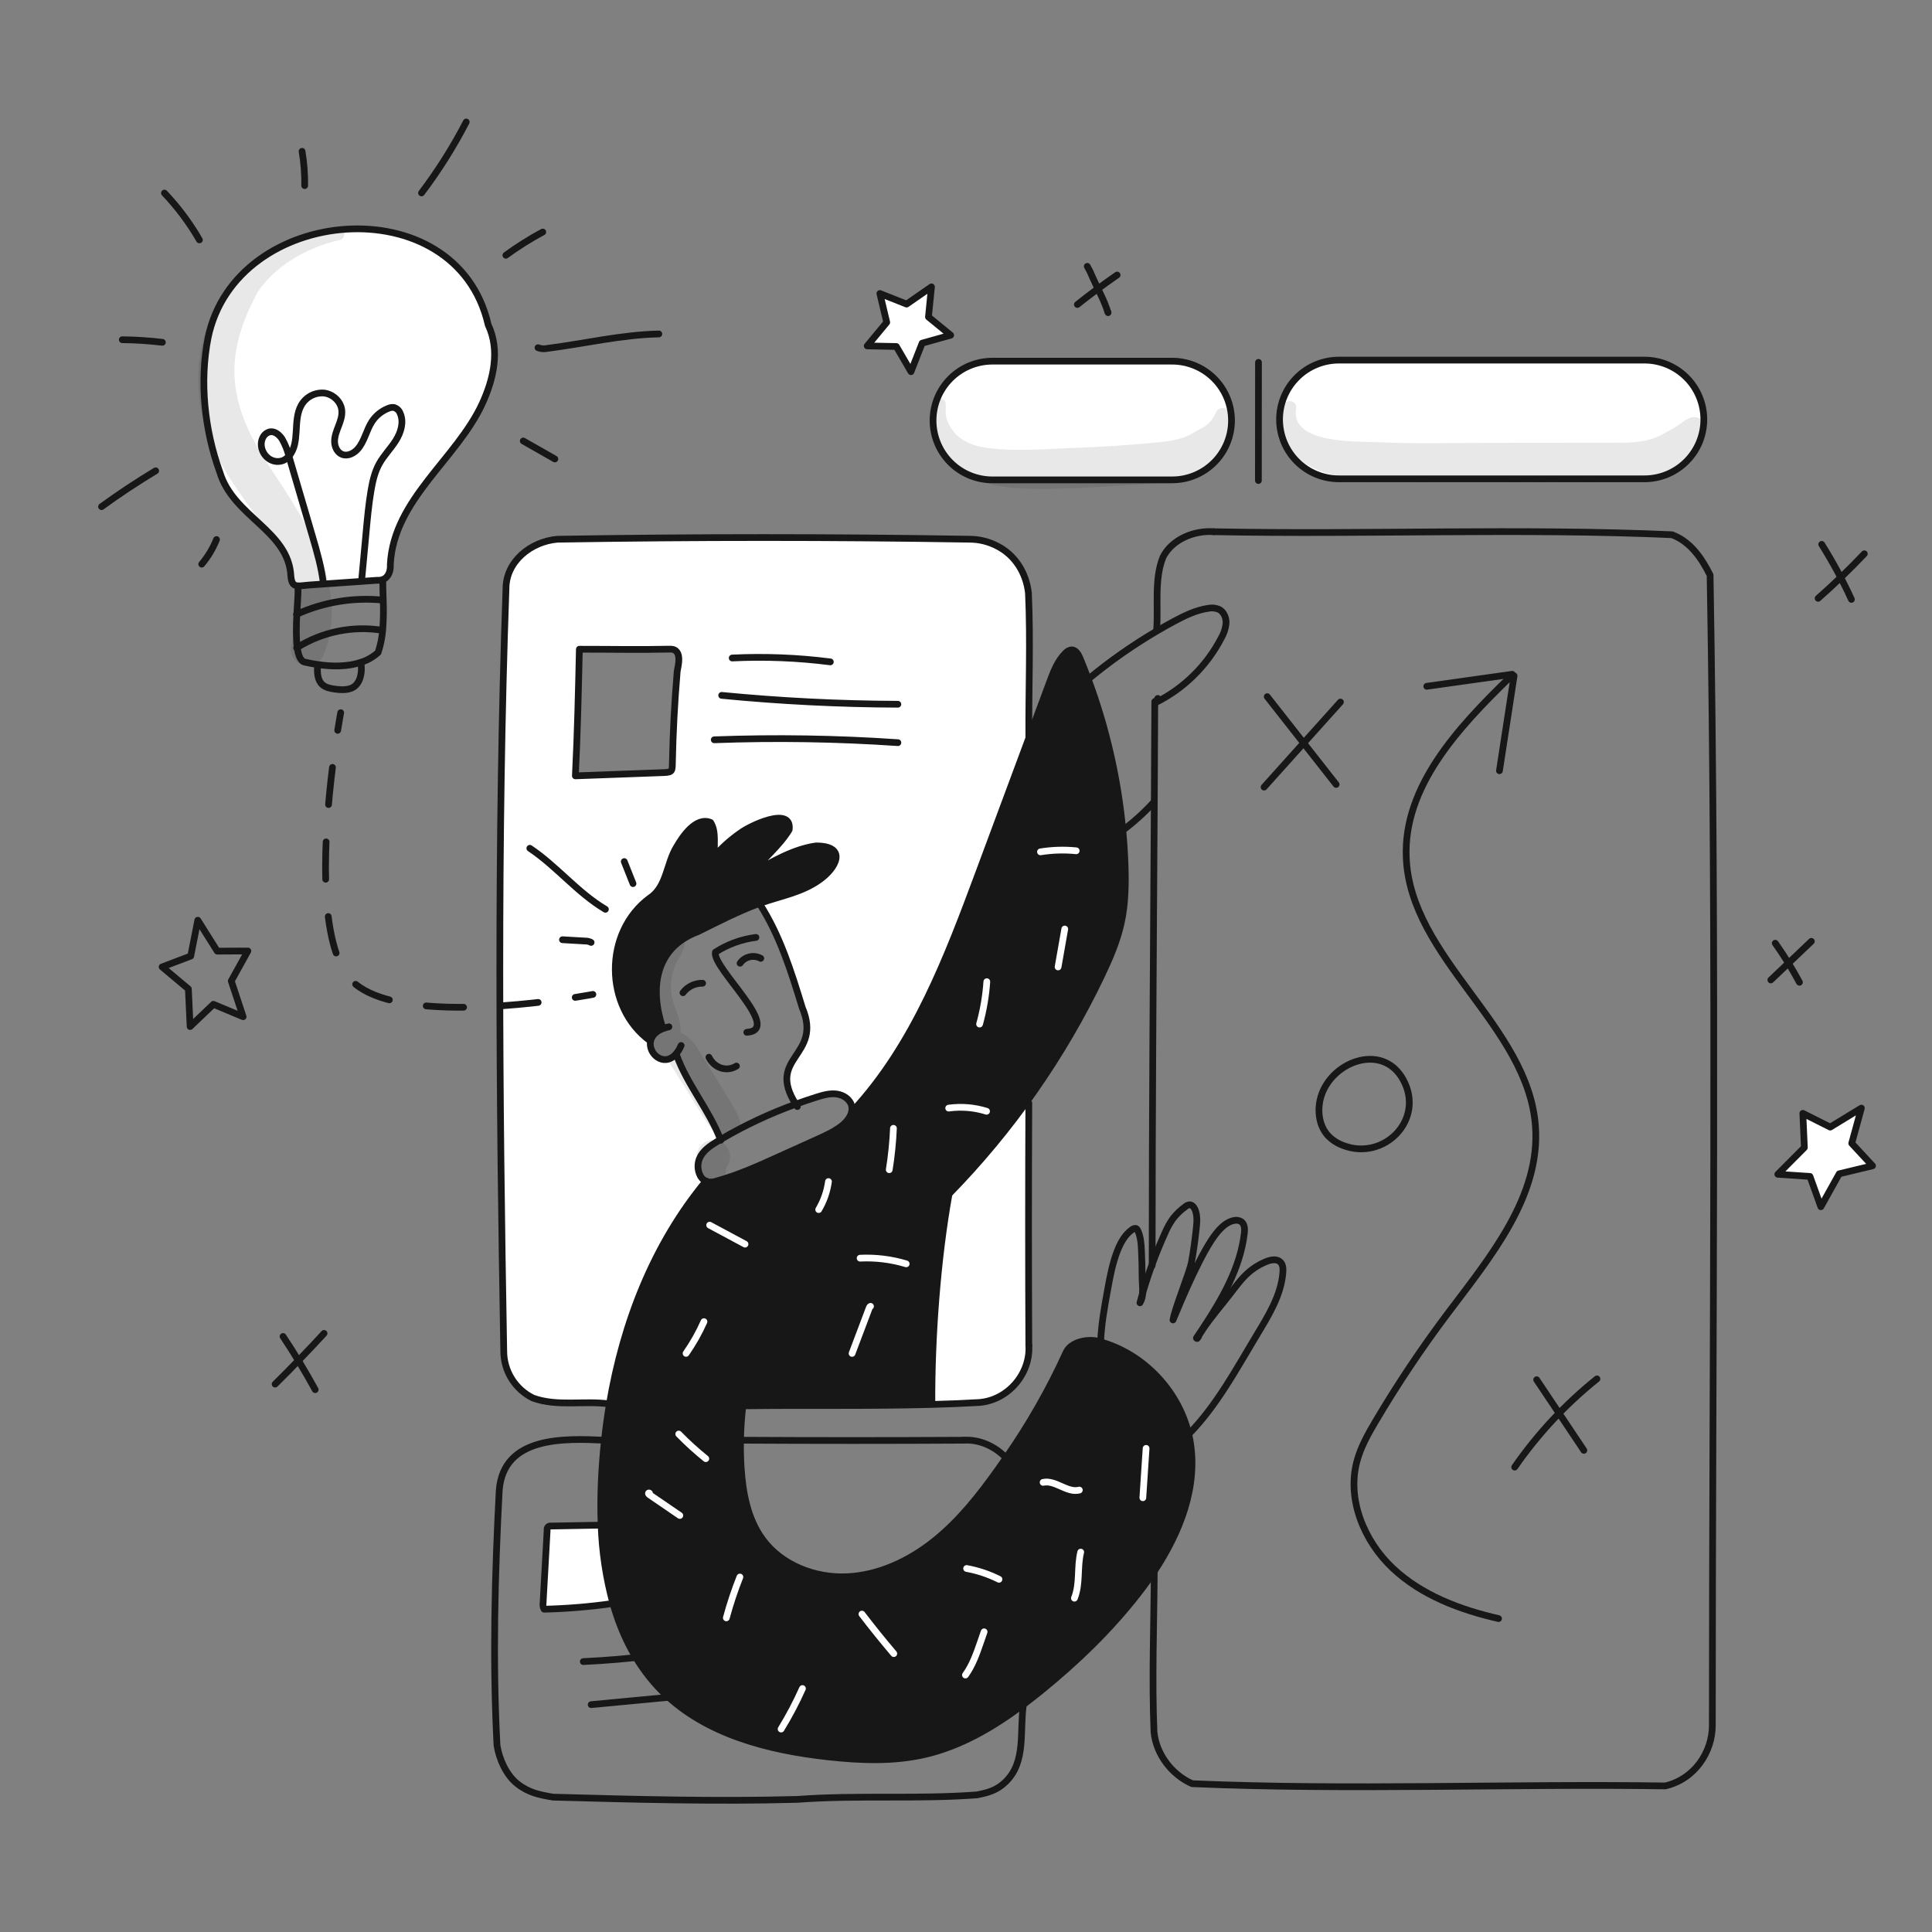 <svg width="960" height="960" viewBox="0 0 960 960" fill="none" xmlns="http://www.w3.org/2000/svg">
<rect x="0" y="0" width="960" height="960" fill="#808080" stroke="none"/>
<g clip-path="url(#clip0_38_4061)">
<path d="M816.96 178.936C820.847 178.913 824.701 179.66 828.299 181.132C831.897 182.604 835.168 184.772 837.925 187.513C840.682 190.254 842.87 193.513 844.363 197.102C845.856 200.692 846.624 204.541 846.624 208.429C846.624 212.316 845.856 216.165 844.363 219.755C842.87 223.344 840.682 226.603 837.925 229.344C835.168 232.085 831.897 234.254 828.299 235.726C824.701 237.198 820.847 237.944 816.96 237.921H665.465C661.577 237.944 657.723 237.198 654.125 235.726C650.527 234.254 647.256 232.085 644.499 229.344C641.742 226.603 639.554 223.344 638.061 219.755C636.568 216.165 635.8 212.316 635.8 208.429C635.8 204.541 636.568 200.692 638.061 197.102C639.554 193.513 641.742 190.254 644.499 187.513C647.256 184.772 650.527 182.604 654.125 181.132C657.723 179.66 661.577 178.913 665.465 178.936H816.96Z" fill="white"/>
<path d="M582.268 179.46C586.156 179.438 590.009 180.184 593.607 181.656C597.205 183.128 600.477 185.297 603.234 188.038C605.991 190.779 608.179 194.037 609.672 197.627C611.164 201.216 611.933 205.065 611.933 208.953C611.933 212.84 611.164 216.69 609.672 220.279C608.179 223.869 605.991 227.127 603.234 229.868C600.477 232.609 597.205 234.778 593.607 236.25C590.009 237.722 586.156 238.468 582.268 238.445H492.944C485.152 238.4 477.695 235.273 472.201 229.747C466.707 224.221 463.623 216.745 463.623 208.953C463.623 201.161 466.707 193.685 472.201 188.159C477.695 182.633 485.152 179.506 492.944 179.46H582.268Z" fill="white"/>
<path d="M540.731 337.484C549.718 361.649 555.495 386.889 557.912 412.558C558.446 418.129 558.803 423.722 559.012 429.315C559.368 439.12 559.235 449.036 557.118 458.615C555.112 467.751 551.357 476.409 547.335 484.854C528.22 524.892 502.631 561.502 471.6 593.211C465.751 625.511 462.887 664.831 463.054 697.554L463.065 697.866C431.891 698.746 400.705 698.122 369.485 698.546L369.129 698.501C368.462 704.195 368.076 709.907 367.97 715.637C367.892 720.127 367.992 724.614 368.27 729.097C369.061 741.687 371.445 754.697 378.899 764.873C388.314 777.742 404.96 784.193 420.882 783.48C436.804 782.767 451.945 775.547 464.382 765.58C476.819 755.613 486.811 742.929 496.036 729.926C497.351 728.077 498.643 726.226 499.913 724.355C511.421 707.875 521.398 690.376 529.718 672.078C532.069 666.819 540.347 665.059 545.918 666.529C546.23 666.607 546.531 666.696 546.831 666.786C568.09 672.735 585.431 690.886 590.585 712.311C590.875 713.425 591.109 714.55 591.31 715.687C595.365 738.438 586.496 761.168 573.55 780.744C570.95 784.655 568.213 788.444 565.371 792.075C551.422 809.924 535.01 825.768 517.417 840.041C514.498 842.403 511.534 844.731 508.517 846.993C493.654 858.135 477.476 867.672 459.471 871.806C443.816 875.406 427.494 874.736 411.516 872.976C381.667 869.689 350.616 861.756 329.29 840.609C317.045 828.464 309.246 813.245 304.566 796.699C301.119 784.015 299.156 770.973 298.717 757.836C298.417 750.561 298.472 743.296 298.795 736.154C299.107 729.324 299.619 722.472 300.366 715.642C301.012 709.615 301.836 703.606 302.839 697.615C309.647 657.237 324.739 618.308 350.739 586.966C350.873 587.041 351.014 587.101 351.162 587.144C352.794 587.529 354.503 587.424 356.076 586.844C366.627 583.969 376.632 579.444 386.593 574.933C393.133 571.981 399.666 569.029 406.193 566.076C410.371 564.193 414.605 562.265 418.215 559.446C420.621 557.563 422.827 554.889 423.262 552.004L423.696 552.059C454.336 519.035 470.748 475.626 486.447 433.399C494.703 411.193 502.962 388.98 511.226 366.76C514.692 357.412 518.165 348.068 521.644 338.727C523.544 333.613 525.555 328.332 529.466 324.521C530.223 323.641 531.278 323.071 532.429 322.921C534.535 322.865 535.839 325.127 536.652 327.066C538.084 330.513 539.443 333.986 540.731 337.484Z" fill="#171717"/>
<path d="M511.216 548.076C511.027 587.708 511.027 627.833 511.216 668.452C512.141 682.412 500.999 695.783 486.516 696.897C478.705 697.342 470.887 697.665 463.062 697.866L463.051 697.554C462.884 664.831 465.751 625.511 471.597 593.211C485.599 578.91 498.515 563.585 510.237 547.362L511.216 548.076Z" fill="white"/>
<path d="M486.437 433.393C470.737 475.62 454.326 519.029 423.686 552.053L423.252 551.998C423.387 551.18 423.361 550.343 423.174 549.535C422.416 546.226 419.04 544.035 415.674 543.608C412.308 543.181 408.933 544.142 405.691 545.168C402.237 546.259 398.813 547.421 395.418 548.655C380.444 525.101 408.9 524.979 398.661 500.767C393.225 483 387.631 464.991 377.6 449.348L377.433 448.869C387.382 445.359 398.156 443.51 406.78 437.46C415.838 431.276 421.164 420.346 405.51 420.335C393.945 421.95 383.427 428.368 373.332 433.961C379.171 426.875 387.438 420.09 392.14 412.261C393.64 400.228 372.43 410.423 367.806 413.988C363.158 417.214 358.924 420.999 355.2 425.259C354.442 420.059 356.135 413.494 353.105 408.68C345.93 405.706 339.3 415.41 336.105 420.97C331.159 429.048 331.359 440.67 322.891 446.217C299.95 463.108 300.039 500.378 323.058 517.168L323.292 517.213C321.877 523.497 329.755 530.371 335.66 523.965L336.16 524.21C341.586 539.184 352.294 551.351 358.009 566.237C357.474 566.549 356.94 566.872 356.409 567.195C352.821 569.367 349.078 571.886 347.529 575.785C346.545 578.302 346.597 581.107 347.674 583.585C348.244 585.05 349.335 586.253 350.738 586.961C324.744 618.303 309.647 657.233 302.838 697.611C290.259 695.828 276.978 699.093 264.8 694.669C260.438 692.516 256.767 689.181 254.206 685.044C251.646 680.907 250.298 676.134 250.316 671.269C248.087 545.369 246.973 418.35 251.43 292.448C251.43 279.078 263.686 269.048 277.056 267.936C345.021 266.822 414.1 266.822 482.065 267.936C486.723 267.985 491.303 269.13 495.435 271.279C504.349 275.735 509.92 284.649 511.035 294.679C512.127 318.69 511.079 342.701 511.224 366.756C502.952 388.972 494.69 411.184 486.437 433.393ZM336.491 333.618C336.635 332.003 339.699 322.398 332.925 322.554C317.917 322.889 302.898 322.588 287.879 322.599C287.411 343.579 286.943 364.559 285.896 385.517C300.536 384.984 315.18 384.445 329.828 383.901C334.228 383.745 334.028 382.965 334.117 378.701C334.184 375.024 334.296 371.347 334.429 367.67C334.696 360.306 335.079 352.953 335.577 345.61C335.855 341.608 336.16 337.611 336.491 333.618Z" fill="white"/>
<path d="M405.515 420.335C421.169 420.346 415.842 431.276 406.785 437.46C398.161 443.51 387.385 445.36 377.438 448.869C377.349 448.902 377.27 448.925 377.18 448.958C366.729 452.858 356.78 457.972 346.797 462.93C325.282 470.952 322.753 491.275 329.36 510.918L329.428 511.096C325.673 512.555 323.822 514.851 323.287 517.213L323.054 517.168C300.035 500.377 299.945 463.108 322.886 446.217C331.354 440.668 331.155 429.048 336.102 420.97C339.302 415.41 345.929 405.706 353.102 408.68C356.133 413.494 354.439 420.056 355.197 425.259C358.922 420.997 363.158 417.211 367.809 413.984C372.433 410.418 393.647 400.224 392.143 412.257C387.443 420.09 379.173 426.875 373.335 433.957C383.431 428.368 393.95 421.95 405.515 420.335Z" fill="#171717"/>
<path d="M304.558 796.694L304.146 796.816C292.95 798.407 281.67 799.337 270.364 799.602C269.864 798.696 269.683 797.648 269.851 796.627C270.531 784.494 271.207 772.36 271.879 760.227C271.82 759.962 271.828 759.687 271.903 759.426C271.978 759.165 272.117 758.927 272.308 758.734C272.499 758.541 272.735 758.399 272.995 758.321C273.255 758.243 273.531 758.232 273.796 758.288C282.096 758.143 290.401 757.991 298.709 757.831C299.148 770.968 301.111 784.01 304.558 796.694V796.694Z" fill="white"/>
<path d="M242.576 161.4C248.576 174.169 245.228 188.408 239.576 200.686C226.785 228.206 195.688 248.117 193.95 280.339C194.173 283.804 192.981 286.991 190.106 288.016C189.258 288.303 188.359 288.412 187.466 288.339L179.778 288.874L179.722 288.027C180.456 280.15 181.187 272.273 181.917 264.395C182.552 257.521 183.187 250.635 184.335 243.827C185.126 239.215 186.162 234.568 188.424 230.468C190.724 226.312 194.151 222.903 196.68 218.892C199.209 214.881 200.78 209.745 198.853 205.41C198.606 204.708 198.193 204.075 197.65 203.565C197.107 203.055 196.45 202.683 195.733 202.48C194.786 202.364 193.825 202.515 192.959 202.915C189.671 204.184 186.854 206.437 184.892 209.366C182.029 213.678 181.182 219.204 177.772 223.092C175.867 225.276 172.781 226.847 170.062 225.811C167.578 224.875 166.252 222.011 166.241 219.349C166.23 216.687 167.266 214.157 168.213 211.672C169.16 209.187 170.085 206.58 169.828 203.928C169.405 199.438 165.338 195.717 160.848 195.282C158.592 195.141 156.343 195.644 154.362 196.733C152.382 197.823 150.752 199.452 149.662 201.433C145.372 209.109 149.327 220.062 143.556 226.633C142.83 223.674 141.693 220.832 140.18 218.187C138.821 216.059 136.514 214.098 134.03 214.587C133.281 214.781 132.584 215.139 131.988 215.634C131.393 216.129 130.915 216.749 130.587 217.451C128.515 221.462 130.81 226.921 134.966 228.67C136.736 229.455 138.741 229.523 140.559 228.86C141.676 228.392 142.668 227.671 143.459 226.754C143.492 226.71 143.526 226.676 143.559 226.632C143.57 226.676 143.581 226.71 143.592 226.754C147.459 239.954 151.333 253.165 155.213 266.386C157.513 274.218 159.804 282.086 160.713 290.186V290.198C158.407 290.354 156.101 290.521 153.794 290.677C151.41 290.844 149.516 291.189 148.079 291.111C145.995 291 144.859 290.019 144.535 286.343C143.444 263.558 115.868 256.95 109.16 234.443C101.606 213.563 99.099 189.731 103.366 167.904C116.919 101.579 226.788 92.331 242.576 161.4Z" fill="white"/>
<path d="M198.856 205.409C200.783 209.743 199.201 214.88 196.683 218.891C194.165 222.902 190.722 226.311 188.427 230.467C186.165 234.567 185.127 239.214 184.338 243.826C183.19 250.634 182.555 257.52 181.92 264.394C181.187 272.271 180.455 280.149 179.725 288.026L179.781 288.873C173.431 289.318 167.076 289.759 160.717 290.198V290.187C159.804 282.087 157.509 274.221 155.217 266.387C151.341 253.173 147.467 239.963 143.596 226.756C143.585 226.711 143.574 226.678 143.563 226.633C149.334 220.06 145.379 209.107 149.669 201.433C150.759 199.452 152.389 197.822 154.369 196.733C156.35 195.644 158.6 195.141 160.855 195.282C165.345 195.717 169.412 199.438 169.835 203.928C170.092 206.58 169.178 209.187 168.22 211.672C167.262 214.157 166.237 216.697 166.248 219.349C166.259 222.001 167.585 224.875 170.069 225.811C172.788 226.847 175.874 225.276 177.779 223.092C181.189 219.204 182.036 213.677 184.899 209.366C186.861 206.437 189.678 204.184 192.966 202.915C193.833 202.515 194.793 202.364 195.74 202.48C196.456 202.684 197.113 203.056 197.655 203.566C198.197 204.075 198.609 204.707 198.856 205.409V205.409Z" fill="white"/>
<path d="M143.559 226.635C143.526 226.68 143.492 226.713 143.459 226.758C142.668 227.674 141.676 228.395 140.559 228.864C138.741 229.527 136.736 229.459 134.966 228.674C130.81 226.925 128.515 221.466 130.587 217.455C130.915 216.753 131.393 216.132 131.988 215.637C132.584 215.142 133.281 214.785 134.03 214.591C136.514 214.101 138.821 216.062 140.18 218.191C141.694 220.834 142.831 223.676 143.559 226.635V226.635Z" fill="white"/>
<path d="M371.075 512.957C389.202 511.675 353.805 480.935 355.465 473.147C361.545 469.21 368.435 466.697 375.621 465.793" stroke="#171717" stroke-width="3.343" stroke-linecap="round" stroke-linejoin="round"/>
<path d="M339.365 493.28C340.502 491.777 341.98 490.565 343.677 489.746C345.374 488.926 347.241 488.522 349.125 488.567" stroke="#171717" stroke-width="3.343" stroke-linecap="round" stroke-linejoin="round"/>
<path d="M367.732 478.629C368.854 477.034 370.521 475.906 372.418 475.458C374.316 475.01 376.312 475.274 378.027 476.2" stroke="#171717" stroke-width="3.343" stroke-linecap="round" stroke-linejoin="round"/>
<path d="M365.938 529.714C360.902 532.8 354.874 530.605 352.256 525.335" stroke="#171717" stroke-width="3.343" stroke-linecap="round" stroke-linejoin="round"/>
<path d="M332.379 510.216C331.374 510.434 330.387 510.728 329.427 511.096C325.672 512.555 323.822 514.851 323.287 517.213C321.872 523.497 329.75 530.371 335.655 523.965C336.829 522.639 337.771 521.125 338.44 519.486" stroke="#171717" stroke-width="3.343" stroke-linecap="round" stroke-linejoin="round"/>
<path d="M396.201 549.848C395.923 549.448 395.667 549.048 395.422 548.656C380.447 525.102 408.903 524.98 398.664 500.768C393.226 483.001 387.632 464.992 377.601 449.349" stroke="#171717" stroke-width="3.343" stroke-linecap="round" stroke-linejoin="round"/>
<path d="M323.054 517.168C300.036 500.378 299.946 463.108 322.887 446.217C331.355 440.669 331.155 429.048 336.102 420.97C339.302 415.41 345.929 405.706 353.102 408.68C356.133 413.494 354.439 420.056 355.197 425.259C358.922 420.997 363.158 417.21 367.809 413.984C372.433 410.419 393.647 400.224 392.143 412.257C387.443 420.09 379.174 426.875 373.335 433.957C383.43 428.364 393.948 421.946 405.513 420.331C421.167 420.342 415.841 431.272 406.783 437.456C398.159 443.506 387.383 445.356 377.436 448.865C377.347 448.898 377.269 448.921 377.179 448.954C366.728 452.854 356.779 457.968 346.796 462.926C325.281 470.948 322.752 491.271 329.359 510.914" stroke="#171717" stroke-width="3.343" stroke-linecap="round" stroke-linejoin="round"/>
<path d="M358.15 566.6C358.106 566.478 358.061 566.355 358.005 566.233C352.29 551.347 341.582 539.18 336.156 524.206" stroke="#171717" stroke-width="3.343" stroke-linecap="round" stroke-linejoin="round"/>
<path d="M358.005 566.237C357.471 566.549 356.936 566.872 356.405 567.195C352.817 569.368 349.074 571.886 347.525 575.785C346.54 578.302 346.592 581.106 347.67 583.585C348.24 585.049 349.331 586.252 350.734 586.961C350.868 587.036 351.009 587.096 351.157 587.139C352.789 587.523 354.498 587.419 356.071 586.839C366.622 583.964 376.627 579.439 386.588 574.928C393.128 571.976 399.661 569.023 406.188 566.071C410.366 564.188 414.6 562.26 418.21 559.441C420.616 557.558 422.822 554.884 423.257 551.998C423.391 551.18 423.365 550.344 423.179 549.536C422.421 546.227 419.045 544.036 415.679 543.609C412.313 543.182 408.939 544.143 405.696 545.169C402.242 546.26 398.818 547.422 395.424 548.656C382.431 553.339 369.903 559.224 358.005 566.237V566.237Z" stroke="#171717" stroke-width="3.343" stroke-linecap="round" stroke-linejoin="round"/>
<path d="M350.863 586.793L350.73 586.961C324.736 618.302 309.639 657.232 302.83 697.61C301.83 703.593 301.006 709.602 300.357 715.637C299.61 722.467 299.098 729.319 298.786 736.149C298.463 743.291 298.407 750.556 298.708 757.831C299.147 770.968 301.11 784.01 304.557 796.694C309.237 813.239 317.036 828.459 329.281 840.604C350.606 861.751 381.658 869.684 411.507 872.971C427.485 874.731 443.807 875.4 459.462 871.801C477.462 867.667 493.645 858.13 508.508 846.988C511.527 844.726 514.491 842.398 517.408 840.035C535.001 825.763 551.413 809.919 565.362 792.07C568.204 788.438 570.945 784.65 573.541 780.739C586.487 761.163 595.356 738.433 591.301 715.682C591.101 714.545 590.866 713.42 590.576 712.306C585.418 690.88 568.076 672.73 546.822 666.78C546.522 666.691 546.222 666.602 545.909 666.524C540.338 665.053 532.06 666.814 529.709 672.073C521.389 690.371 511.413 707.87 499.904 724.35C498.634 726.222 497.342 728.071 496.027 729.921C486.802 742.921 476.807 755.592 464.373 765.575C451.939 775.558 436.808 782.755 420.873 783.475C404.938 784.195 388.306 777.737 378.891 764.868C371.437 754.695 369.053 741.682 368.262 729.091C367.984 724.612 367.884 720.125 367.962 715.632C368.062 709.905 368.449 704.193 369.121 698.496C372.118 672.882 380.772 648.254 394.457 626.396" stroke="#171717" stroke-width="3.343" stroke-linecap="round" stroke-linejoin="round"/>
<path d="M423.687 552.053C454.327 519.029 470.739 475.62 486.438 433.393C494.694 411.187 502.953 388.974 511.217 366.754C514.683 357.406 518.156 348.062 521.634 338.721C523.534 333.607 525.546 328.326 529.457 324.515C530.213 323.635 531.269 323.065 532.42 322.915C534.526 322.859 535.83 325.121 536.643 327.06C538.079 330.514 539.442 333.99 540.732 337.488C549.719 361.653 555.495 386.893 557.913 412.562C558.447 418.133 558.804 423.726 559.013 429.319C559.369 439.124 559.234 449.04 557.118 458.619C555.112 467.755 551.358 476.412 547.336 484.858C528.22 524.894 502.632 561.503 471.601 593.211C466.867 598.058 461.998 602.786 456.994 607.395" stroke="#171717" stroke-width="3.343" stroke-linecap="round" stroke-linejoin="round"/>
<path d="M471.73 592.487C471.685 592.732 471.641 592.966 471.596 593.211C465.747 625.511 462.883 664.831 463.05 697.554" stroke="#171717" stroke-width="3.343" stroke-linecap="round" stroke-linejoin="round"/>
<path d="M540.285 337.852C540.43 337.729 540.585 337.607 540.731 337.484C551.466 328.567 562.909 320.541 574.948 313.484C577.666 311.879 580.414 310.33 583.192 308.838C588.563 305.938 594.156 303.211 600.184 302.297C602.024 301.893 603.942 302.061 605.684 302.777C608.09 303.969 609.294 306.843 609.227 309.517C609.004 312.198 608.173 314.793 606.798 317.105C599.596 330.946 588.189 342.145 574.219 349.093L575.289 347.054" stroke="#171717" stroke-width="3.343" stroke-linecap="round" stroke-linejoin="round"/>
<path d="M574.714 313.084C575.649 301.363 573.421 287.992 577.878 276.851C582.335 267.937 593.478 263.48 603.036 264.205" stroke="#171717" stroke-width="3.343" stroke-linecap="round" stroke-linejoin="round"/>
<path d="M572.5 628.865V628.23C572.489 553.33 573.113 474.573 573.559 398.73C573.648 382.016 573.73 365.471 573.804 349.093V348.593" stroke="#171717" stroke-width="3.343" stroke-linecap="round" stroke-linejoin="round"/>
<path d="M603.036 264.205C679.268 265.705 755.036 262.366 830.797 265.705C839.71 269.047 845.281 276.847 849.738 285.76C853.08 476.285 850.852 666.81 850.852 857.335C850.852 870.705 841.939 884.075 827.452 887.418C749.46 886.303 670.352 889.646 592.36 886.303C582.332 881.847 574.533 871.819 573.419 860.677C572.319 834.104 573.408 807.531 573.542 780.735V780.222" stroke="#171717" stroke-width="3.343" stroke-linecap="round" stroke-linejoin="round"/>
<path d="M511.216 548.076C511.027 587.708 511.027 627.833 511.216 668.452" stroke="#171717" stroke-width="3.343" stroke-linecap="round" stroke-linejoin="round"/>
<path d="M303.077 697.643L302.832 697.61C290.253 695.827 276.972 699.092 264.794 694.668C260.431 692.515 256.76 689.18 254.2 685.043C251.639 680.906 250.291 676.133 250.31 671.268C248.081 545.368 246.967 418.349 251.424 292.447C251.424 279.077 263.68 269.047 277.05 267.935C345.015 266.821 414.094 266.821 482.059 267.935C486.716 267.984 491.296 269.129 495.429 271.278C504.343 275.734 509.914 284.648 511.029 294.678C512.121 318.689 511.073 342.7 511.218 366.755V368.255" stroke="#171717" stroke-width="3.343" stroke-linecap="round" stroke-linejoin="round"/>
<path d="M511.216 668.452C512.141 682.412 500.999 695.783 486.516 696.897C478.706 697.342 470.888 697.665 463.062 697.866C431.888 698.746 400.702 698.122 369.482 698.546" stroke="#171717" stroke-width="3.343" stroke-linecap="round" stroke-linejoin="round"/>
<path d="M368.167 715.637C405.18 715.837 441.948 715.837 478.872 715.637" stroke="#171717" stroke-width="3.343" stroke-linecap="round" stroke-linejoin="round"/>
<path d="M508.531 846.843C508.52 846.888 508.52 846.943 508.509 846.988C506.593 860.782 509.879 875.199 499.885 885.188C495.428 889.645 490.972 890.759 485.401 891.873C455.318 894.102 426.349 891.873 396.266 894.102C356.156 895.216 314.931 894.102 274.821 892.988C268.136 891.873 262.565 890.759 256.994 886.302C251.423 881.845 248.08 874.046 246.966 867.361C244.738 825.023 245.852 782.684 248.08 740.345C250.309 713.604 280.392 714.719 300.324 715.632" stroke="#171717" stroke-width="3.343" stroke-linecap="round" stroke-linejoin="round"/>
<path d="M478.872 715.637C486.672 715.114 494.392 718.701 499.751 724.237" stroke="#171717" stroke-width="3.343" stroke-linecap="round" stroke-linejoin="round"/>
<path d="M816.96 237.921H665.465C661.577 237.944 657.723 237.198 654.125 235.726C650.527 234.254 647.256 232.085 644.499 229.344C641.742 226.603 639.554 223.344 638.061 219.755C636.568 216.165 635.8 212.316 635.8 208.429C635.8 204.541 636.568 200.692 638.061 197.102C639.554 193.513 641.742 190.254 644.499 187.513C647.256 184.772 650.527 182.604 654.125 181.132C657.723 179.66 661.577 178.913 665.465 178.936H816.96C820.847 178.913 824.701 179.66 828.299 181.132C831.897 182.604 835.168 184.772 837.925 187.513C840.682 190.254 842.87 193.513 844.363 197.102C845.856 200.692 846.624 204.541 846.624 208.429C846.624 212.316 845.856 216.165 844.363 219.755C842.87 223.344 840.682 226.603 837.925 229.344C835.168 232.085 831.897 234.254 828.299 235.726C824.701 237.198 820.847 237.944 816.96 237.921V237.921Z" stroke="#171717" stroke-width="3.343" stroke-linecap="round" stroke-linejoin="round"/>
<path d="M582.268 238.445H492.944C485.152 238.4 477.695 235.273 472.201 229.747C466.707 224.221 463.623 216.745 463.623 208.953C463.623 201.161 466.707 193.685 472.201 188.159C477.695 182.633 485.152 179.506 492.944 179.46H582.268C586.156 179.438 590.009 180.184 593.607 181.656C597.205 183.128 600.477 185.297 603.234 188.038C605.991 190.779 608.179 194.037 609.672 197.627C611.164 201.216 611.933 205.065 611.933 208.953C611.933 212.84 611.164 216.69 609.672 220.279C608.179 223.869 605.991 227.127 603.234 229.868C600.477 232.609 597.205 234.778 593.607 236.25C590.009 237.722 586.156 238.468 582.268 238.445V238.445Z" stroke="#171717" stroke-width="3.343" stroke-linecap="round" stroke-linejoin="round"/>
<path d="M567.716 642.759C569.143 637.856 570.736 633.013 572.496 628.23C574.412 622.993 576.526 617.835 578.836 612.754C579.893 610.233 581.215 607.831 582.78 605.59C584.552 603.295 586.65 601.272 589.008 599.584C589.564 599.078 590.262 598.756 591.008 598.659C592.334 598.604 593.325 599.852 593.827 601.066C595.041 604.03 594.751 607.361 594.406 610.537C593.793 616.096 593.069 621.637 592.055 627.127C591.108 632.252 583.543 650.736 582.863 655.873C587.242 645.299 597.381 621.088 604.846 612.264C607.074 609.634 609.759 607.094 613.135 606.459C613.755 606.306 614.399 606.28 615.029 606.383C615.66 606.486 616.262 606.716 616.801 607.059C618.528 608.329 618.55 610.859 618.283 612.987C616.177 630.268 607.163 645.732 597.503 660.351C596.512 661.851 595.503 663.359 594.495 664.851" stroke="#171717" stroke-width="3.343" stroke-linecap="round" stroke-linejoin="round"/>
<path d="M567.717 642.759C567.726 644.381 567.283 645.975 566.436 647.359C566.848 645.823 567.272 644.285 567.717 642.759Z" stroke="#171717" stroke-width="3.343" stroke-linecap="round" stroke-linejoin="round"/>
<path d="M546.915 666.48C547.26 658.012 548.775 649.644 550.291 641.31C551.516 634.536 552.764 627.71 555.305 621.3C556.875 617.333 559.07 613.422 562.558 610.971C563.182 610.525 564.029 610.135 564.675 610.536C564.972 610.765 565.203 611.07 565.343 611.417C566.781 614.481 567.026 617.946 567.182 621.311C567.405 625.869 567.512 630.429 567.505 634.993C567.505 637.076 567.873 640.073 567.717 642.759" stroke="#171717" stroke-width="3.343" stroke-linecap="round" stroke-linejoin="round"/>
<path d="M591.092 712.183C604.741 698.067 614.155 680.529 624.272 663.705C630.189 653.878 636.562 643.728 637.453 632.285C637.598 630.458 637.509 628.408 636.216 627.116C634.489 625.4 631.604 625.916 629.342 626.816C625.957 628.158 622.834 630.085 620.116 632.509C616.674 635.584 613.966 639.384 611.147 643.027C606.657 648.832 601.777 654.392 597.699 660.486C596.699 661.986 595.749 663.517 594.858 665.099C595.103 664.776 595.337 664.453 595.582 664.13" stroke="#171717" stroke-width="3.343" stroke-linecap="round" stroke-linejoin="round"/>
<path d="M557.9 412.569L557.911 412.558C563.423 408.43 568.541 403.801 573.2 398.731" stroke="#171717" stroke-width="3.343" stroke-linecap="round" stroke-linejoin="round"/>
<path d="M148.083 292.115C148.216 294.432 147.793 299.524 147.492 305.195C147.202 310.833 147.046 317.05 147.692 321.73C148.249 325.83 149.43 328.749 151.669 329.05C153.619 329.507 155.691 329.908 157.831 330.209C164.861 331.256 172.605 331.345 179.245 329.139C182.432 328.14 185.368 326.473 187.858 324.248C189.052 320.667 189.819 316.957 190.142 313.195C190.542 308.206 190.635 303.196 190.42 298.195C190.331 294.819 190.198 291.466 190.186 288.195" stroke="#171717" stroke-width="3.343" stroke-linecap="round" stroke-linejoin="round"/>
<path d="M179.781 288.873L187.469 288.338C188.362 288.411 189.26 288.301 190.109 288.015C192.984 286.99 194.176 283.803 193.953 280.338C195.691 248.116 226.788 228.205 239.579 200.685C245.228 188.407 248.571 174.168 242.579 161.399C226.791 92.331 116.922 101.579 103.373 167.906C99.106 189.733 101.613 213.565 109.167 234.445C115.875 256.951 143.451 263.558 144.542 286.345C144.866 290.022 146.002 291.003 148.086 291.114C149.523 291.192 151.417 290.847 153.801 290.68C156.108 290.524 158.414 290.356 160.72 290.2C167.069 289.753 173.423 289.311 179.781 288.873Z" stroke="#171717" stroke-width="3.343" stroke-linecap="round" stroke-linejoin="round"/>
<path d="M157.776 330.577C157.609 333.977 157.631 337.864 160.149 340.159C161.787 341.652 164.104 342.087 166.299 342.399C169.899 342.899 174.01 343.099 176.661 340.638C177.856 339.44 178.69 337.931 179.068 336.282C179.695 333.949 179.756 331.501 179.246 329.14" stroke="#171717" stroke-width="3.343" stroke-linecap="round" stroke-linejoin="round"/>
<path d="M147.348 305.262C147.393 305.24 147.448 305.218 147.493 305.195C160.914 299.127 175.701 296.712 190.356 298.195" stroke="#171717" stroke-width="3.343" stroke-linecap="round" stroke-linejoin="round"/>
<path d="M147.4 321.908C147.5 321.852 147.589 321.787 147.69 321.731C160.29 313.878 175.302 310.843 189.962 313.184" stroke="#171717" stroke-width="3.343" stroke-linecap="round" stroke-linejoin="round"/>
<path d="M143.56 226.634C149.331 220.061 145.376 209.108 149.666 201.434C150.755 199.453 152.385 197.824 154.365 196.734C156.346 195.645 158.596 195.142 160.852 195.283C165.342 195.718 169.409 199.439 169.832 203.929C170.089 206.581 169.175 209.188 168.217 211.673C167.259 214.158 166.234 216.698 166.245 219.35C166.256 222.002 167.582 224.876 170.066 225.812C172.785 226.848 175.871 225.277 177.776 223.093C181.186 219.205 182.033 213.679 184.896 209.367C186.857 206.438 189.674 204.185 192.963 202.916C193.829 202.515 194.789 202.365 195.737 202.481C196.453 202.684 197.11 203.056 197.653 203.566C198.196 204.076 198.609 204.709 198.857 205.411C200.784 209.745 199.202 214.882 196.684 218.893C194.166 222.904 190.723 226.313 188.428 230.469C186.166 234.569 185.128 239.216 184.339 243.828C183.191 250.636 182.556 257.522 181.921 264.396C181.187 272.273 180.456 280.151 179.726 288.028" stroke="#171717" stroke-width="3.343" stroke-linecap="round" stroke-linejoin="round"/>
<path d="M143.559 226.634C142.832 223.676 141.696 220.834 140.183 218.189C138.824 216.061 136.517 214.1 134.033 214.589C133.284 214.784 132.586 215.141 131.991 215.636C131.396 216.131 130.918 216.752 130.59 217.453C128.518 221.464 130.813 226.923 134.969 228.672C136.739 229.457 138.744 229.525 140.562 228.862C141.678 228.394 142.671 227.673 143.462 226.756C143.492 226.712 143.526 226.679 143.559 226.634Z" stroke="#171717" stroke-width="3.343" stroke-linecap="round" stroke-linejoin="round"/>
<path d="M160.717 290.187C159.804 282.087 157.509 274.221 155.217 266.387C151.341 253.173 147.467 239.962 143.596 226.756C143.585 226.711 143.574 226.678 143.563 226.633" stroke="#171717" stroke-width="3.343" stroke-linecap="round" stroke-linejoin="round"/>
<path d="M625.331 180.051C625.32 199.627 625.305 219.199 625.286 238.768" stroke="#171717" stroke-width="3.343" stroke-linecap="round" stroke-linejoin="round"/>
<path d="M332.925 322.555C317.917 322.89 302.898 322.589 287.879 322.6C287.411 343.58 286.943 364.56 285.896 385.518C300.536 384.984 315.18 384.446 329.828 383.902C334.228 383.746 334.028 382.966 334.117 378.702C334.184 375.025 334.296 371.348 334.429 367.671C334.696 360.307 335.079 352.953 335.577 345.611C335.855 341.611 336.16 337.614 336.491 333.622C336.635 332.001 339.7 322.401 332.925 322.555Z" stroke="#171717" stroke-width="3.343" stroke-linecap="round" stroke-linejoin="round"/>
<path d="M304.146 796.816C292.95 798.407 281.67 799.337 270.364 799.602C269.864 798.696 269.683 797.648 269.851 796.627C270.531 784.494 271.207 772.36 271.879 760.227C271.82 759.962 271.828 759.687 271.903 759.426C271.978 759.165 272.117 758.927 272.308 758.734C272.499 758.541 272.735 758.399 272.995 758.321C273.255 758.243 273.531 758.232 273.796 758.288C282.096 758.143 290.401 757.991 298.709 757.831H298.809" stroke="#171717" stroke-width="3.343" stroke-linecap="round" stroke-linejoin="round"/>
<path d="M169.3 354.12C169.3 354.12 168.684 357.381 167.8 362.903" stroke="#171717" stroke-width="3.343" stroke-linecap="round" stroke-linejoin="round"/>
<path d="M165.2 381.3C161.169 413.757 157.641 466.11 173.231 485.6C189.356 505.756 246.942 500.963 276.631 496.951" stroke="#171717" stroke-width="3.343" stroke-linecap="round" stroke-linejoin="round" stroke-dasharray="18.58 18.58"/>
<path d="M285.825 495.6C291.325 494.738 294.608 494.111 294.608 494.111" stroke="#171717" stroke-width="3.343" stroke-linecap="round" stroke-linejoin="round"/>
<path d="M107.578 268.089C105.805 272.534 103.325 276.664 100.233 280.318" stroke="#171717" stroke-width="3.343" stroke-linecap="round" stroke-linejoin="round"/>
<path d="M77.363 233.933C68.139 239.481 59.168 245.423 50.449 251.759" stroke="#171717" stroke-width="3.343" stroke-linecap="round" stroke-linejoin="round"/>
<path d="M80.684 170.1C74.071 169.312 67.42 168.878 60.761 168.8" stroke="#171717" stroke-width="3.343" stroke-linecap="round" stroke-linejoin="round"/>
<path d="M99.085 119.2C94.227 110.785 88.394 102.972 81.705 95.924" stroke="#171717" stroke-width="3.343" stroke-linecap="round" stroke-linejoin="round"/>
<path d="M260 219.118L275.712 228.063" stroke="#171717" stroke-width="3.343" stroke-linecap="round" stroke-linejoin="round"/>
<path d="M267.315 172.768C268.822 173.338 270.463 173.456 272.035 173.105C290.502 170.748 308.767 166.344 327.379 165.945" stroke="#171717" stroke-width="3.343" stroke-linecap="round" stroke-linejoin="round"/>
<path d="M251.36 126.84C257.194 122.562 263.323 118.702 269.7 115.288" stroke="#171717" stroke-width="3.343" stroke-linecap="round" stroke-linejoin="round"/>
<path d="M209.455 95.865C217.842 84.764 225.273 72.972 231.671 60.617" stroke="#171717" stroke-width="3.343" stroke-linecap="round" stroke-linejoin="round"/>
<path d="M151.4 92.225C151.485 86.52 151.047 80.819 150.092 75.193" stroke="#171717" stroke-width="3.343" stroke-linecap="round" stroke-linejoin="round"/>
<path d="M289.827 825.633C301.129 825.104 312.399 824.144 323.636 822.751" stroke="#171717" stroke-width="3.343" stroke-linecap="round" stroke-linejoin="round"/>
<path d="M293.743 847.031L335.462 843.085" stroke="#171717" stroke-width="3.343" stroke-linecap="round" stroke-linejoin="round"/>
<path d="M363.824 326.958C380.104 326.172 396.422 326.817 412.589 328.885" stroke="#171717" stroke-width="3.343" stroke-linecap="round" stroke-linejoin="round"/>
<path d="M358.601 345.526C387.691 348.361 416.871 349.832 446.142 349.939" stroke="#171717" stroke-width="3.343" stroke-linecap="round" stroke-linejoin="round"/>
<path d="M354.9 367.601C385.324 366.482 415.785 366.957 446.158 369.023" stroke="#171717" stroke-width="3.343" stroke-linecap="round" stroke-linejoin="round"/>
<path d="M314.538 439.059L310.188 428.11" stroke="#171717" stroke-width="3.343" stroke-linecap="round" stroke-linejoin="round"/>
<path d="M300.826 451.822C286.957 443.622 276.672 430.457 263.273 421.511" stroke="#171717" stroke-width="3.343" stroke-linecap="round" stroke-linejoin="round"/>
<path d="M293.723 468.282C292.813 467.806 291.796 467.57 290.769 467.596L279.483 466.941" stroke="#171717" stroke-width="3.343" stroke-linecap="round" stroke-linejoin="round"/>
<path d="M744.614 804.265C725.486 799.884 706.38 792.711 692.087 779.265C677.794 765.819 669.18 745.083 674.245 726.124C676.152 718.987 679.831 712.468 683.592 706.111C694.554 687.585 706.539 669.684 719.492 652.491C740.545 624.545 765.475 594.562 762.964 559.664C759.364 509.606 700.735 476.182 698.748 426.035C697.348 390.769 724.51 361.646 749.78 337.006" stroke="#171717" stroke-width="3.343" stroke-linecap="round" stroke-linejoin="round"/>
<path d="M663.92 389.784L629.674 346.162" stroke="#171717" stroke-width="3.343" stroke-linecap="round" stroke-linejoin="round"/>
<path d="M628.101 391.116C640.755 377.023 653.41 362.931 666.065 348.838" stroke="#171717" stroke-width="3.343" stroke-linecap="round" stroke-linejoin="round"/>
<path d="M708.952 341.014L751.414 335.051" stroke="#171717" stroke-width="3.343" stroke-linecap="round" stroke-linejoin="round"/>
<path d="M787.011 720.664C779.19 708.968 771.37 697.272 763.55 685.574" stroke="#171717" stroke-width="3.343" stroke-linecap="round" stroke-linejoin="round"/>
<path d="M745.066 382.97C747.488 367.25 749.911 351.53 752.333 335.81" stroke="#171717" stroke-width="3.343" stroke-linecap="round" stroke-linejoin="round"/>
<path d="M793.519 685.154C777.852 697.726 764.082 712.493 752.635 729" stroke="#171717" stroke-width="3.343" stroke-linecap="round" stroke-linejoin="round"/>
<path d="M655.9 546.75C654.608 552.825 655.656 559.664 659.849 564.25C661.947 566.44 664.519 568.12 667.367 569.16C687.574 577.017 708.135 556.46 697.267 536.54C686.751 517.255 659.893 527.99 655.9 546.75Z" stroke="#171717" stroke-width="3.343" stroke-linecap="round" stroke-linejoin="round"/>
<path d="M550.477 154.879C550.518 155.051 550.729 155.537 550.531 155.308C548.756 149.26 545.446 143.608 542.911 137.832C542.161 135.936 541.273 134.097 540.252 132.332" stroke="#171717" stroke-width="3.343" stroke-linecap="round" stroke-linejoin="round"/>
<path d="M535.348 151.301C541.756 146.185 548.34 141.299 555.098 136.645" stroke="#171717" stroke-width="3.343" stroke-linecap="round" stroke-linejoin="round"/>
<path d="M903.407 297.3C911.386 290.268 919.04 282.889 926.369 275.164" stroke="#171717" stroke-width="3.343" stroke-linecap="round" stroke-linejoin="round"/>
<path d="M919.957 297.832C915.637 288.404 910.706 279.268 905.194 270.482" stroke="#171717" stroke-width="3.343" stroke-linecap="round" stroke-linejoin="round"/>
<path d="M894.139 488.1C890.539 481.382 886.525 474.896 882.118 468.678" stroke="#171717" stroke-width="3.343" stroke-linecap="round" stroke-linejoin="round"/>
<path d="M879.91 486.929L900.049 467.754" stroke="#171717" stroke-width="3.343" stroke-linecap="round" stroke-linejoin="round"/>
<path d="M156.622 690.521C151.689 681.479 146.364 672.667 140.648 664.086" stroke="#171717" stroke-width="3.343" stroke-linecap="round" stroke-linejoin="round"/>
<path d="M136.7 687.765C145.01 679.554 153.12 671.148 161.029 662.547" stroke="#171717" stroke-width="3.343" stroke-linecap="round" stroke-linejoin="round"/>
<path d="M120.81 505.202L106.042 499.037L94.469 510.09L93.601 491.389L80.55 480.454L94.78 475.061L98.286 457.25L107.95 472.617L123.168 472.544L114.91 487.435L120.81 505.202Z" stroke="#171717" stroke-width="3.343" stroke-linecap="round" stroke-linejoin="round"/>
<path d="M920.11 568.12L930.449 579.284L913.892 583.261L904.778 599.618L899.352 584.565L883.375 583.495L896.578 570.227L895.82 553.212L909.413 560.053L924.912 550.605L920.11 568.12Z" fill="white"/>
<path d="M472.387 166.547L458.204 170.524L452.666 184.674L445.391 172.173L430.917 171.884L440.611 160.174L437.201 145.834L450.471 151.104L462.839 142.536L461.346 157.5L472.387 166.547Z" fill="white"/>
<path d="M452.666 184.674L445.391 172.173L430.917 171.884L440.611 160.174L437.201 145.834L450.471 151.104L462.839 142.536L461.346 157.5L472.387 166.547L458.204 170.524L452.666 184.674Z" stroke="#171717" stroke-width="3.343" stroke-linecap="round" stroke-linejoin="round"/>
<path d="M904.778 599.618L899.352 584.565L883.375 583.495L896.578 570.227L895.82 553.212L909.413 560.053L924.912 550.605L920.11 568.12L930.449 579.284L913.892 583.261L904.778 599.618Z" stroke="#171717" stroke-width="3.343" stroke-linecap="round" stroke-linejoin="round"/>
<path d="M517 423.282C522.87 422.335 528.839 422.157 534.755 422.751" stroke="white" stroke-width="3.343" stroke-linecap="round" stroke-linejoin="round"/>
<path d="M525.756 480.468L529.072 461.623" stroke="white" stroke-width="3.343" stroke-linecap="round" stroke-linejoin="round"/>
<path d="M486.747 508.861C488.653 501.979 489.859 494.921 490.347 487.797" stroke="white" stroke-width="3.343" stroke-linecap="round" stroke-linejoin="round"/>
<path d="M490.221 552.185C484.139 550.282 477.71 549.747 471.396 550.617" stroke="white" stroke-width="3.343" stroke-linecap="round" stroke-linejoin="round"/>
<path d="M441.859 581.222C442.951 574.413 443.65 567.546 443.952 560.656" stroke="white" stroke-width="3.343" stroke-linecap="round" stroke-linejoin="round"/>
<path d="M450.28 627.994C442.862 625.759 435.118 624.807 427.38 625.178" stroke="white" stroke-width="3.343" stroke-linecap="round" stroke-linejoin="round"/>
<path d="M423.387 672.505C426.231 664.972 429.075 657.439 431.921 649.906C432.046 649.575 432.215 649.205 432.556 649.105" stroke="white" stroke-width="3.343" stroke-linecap="round" stroke-linejoin="round"/>
<path d="M406.8 601.044C409.333 596.771 410.986 592.034 411.662 587.112" stroke="white" stroke-width="3.343" stroke-linecap="round" stroke-linejoin="round"/>
<path d="M370.2 618.206C364.34 615.06 358.479 611.913 352.617 608.766" stroke="white" stroke-width="3.343" stroke-linecap="round" stroke-linejoin="round"/>
<path d="M340.9 672.486C344.364 667.524 347.344 662.242 349.8 656.712" stroke="white" stroke-width="3.343" stroke-linecap="round" stroke-linejoin="round"/>
<path d="M350.718 724.807C345.989 721.001 341.495 716.913 337.26 712.565" stroke="white" stroke-width="3.343" stroke-linecap="round" stroke-linejoin="round"/>
<path d="M337.801 753.037L322.685 742.7C322.436 742.53 322.154 742.278 322.231 741.986C322.308 741.694 322.905 741.9 322.687 742.107" stroke="white" stroke-width="3.343" stroke-linecap="round" stroke-linejoin="round"/>
<path d="M360.906 803.909C362.765 797.019 365.018 790.241 367.654 783.609" stroke="white" stroke-width="3.343" stroke-linecap="round" stroke-linejoin="round"/>
<path d="M388.124 859.155C392.096 852.682 395.642 845.958 398.742 839.024" stroke="white" stroke-width="3.343" stroke-linecap="round" stroke-linejoin="round"/>
<path d="M444.118 821.672C438.678 815.26 433.402 808.714 428.289 802.032" stroke="white" stroke-width="3.343" stroke-linecap="round" stroke-linejoin="round"/>
<path d="M479.716 832.318C483.246 827.429 485.265 821.638 487.238 815.939C487.826 814.238 488.415 812.538 489.005 810.839" stroke="white" stroke-width="3.343" stroke-linecap="round" stroke-linejoin="round"/>
<path d="M496.393 784.747C491.313 782.202 485.898 780.393 480.309 779.375" stroke="white" stroke-width="3.343" stroke-linecap="round" stroke-linejoin="round"/>
<path d="M536.316 740.408C530.26 741.98 524.427 735.249 518.316 736.583" stroke="white" stroke-width="3.343" stroke-linecap="round" stroke-linejoin="round"/>
<path d="M533.863 794.128C536.769 786.962 535.142 778.74 537.005 771.235" stroke="white" stroke-width="3.343" stroke-linecap="round" stroke-linejoin="round"/>
<path d="M567.87 744.226C568.411 736.046 568.951 727.867 569.492 719.687" stroke="white" stroke-width="3.343" stroke-linecap="round" stroke-linejoin="round"/>
<g opacity="0.1">
<path d="M167.851 112.668C152.63 114.586 137.896 120.552 126.269 130.704C113.817 141.578 103.813 154.949 100.369 171.429C96.539 189.06 98.685 207.465 106.469 223.743C113.769 239.491 125.092 252.474 134.518 266.878C144.054 281.451 153.884 301.119 145.575 318.502C140.34 329.453 156.537 336.461 161 325C173.658 292.474 152.712 260.174 135.337 234.09C126.469 220.776 118.874 207.481 116.886 191.324C114.935 175.477 119.969 160.471 127.231 146.64C130.702 140.032 138.32 133.257 144.555 129.313C151.969 124.575 160.162 121.183 168.755 119.293C172.41 118.516 171.667 112.184 167.855 112.664L167.851 112.668Z" fill="#171717"/>
</g>
<g opacity="0.1">
<path d="M465.93 198.936C462.085 203.16 461.666 211.163 463.341 216.428C465.522 223.288 469.82 229.888 475.912 233.837C490.919 243.565 510.359 243.275 527.618 242.792C537.59 242.512 547.55 241.921 557.502 241.247C566.467 240.639 575.634 240.423 584.473 238.696C592.753 237.078 601.628 233.566 607.39 227.122C612.007 221.958 613.564 212.179 611.677 205.697C610.777 202.609 605.844 201.46 604.309 204.734C603.302 207.224 601.701 209.431 599.646 211.162C598.028 212.422 595.308 213.617 593.323 214.889C588.306 218.103 582.358 219.063 576.531 219.677C561.638 221.248 546.565 222.077 531.605 222.665C517.547 223.218 503.059 224.443 489.075 222.355C483.988 221.596 478.669 219.433 474.975 215.761C473.12 213.796 471.66 211.493 470.675 208.978C469.515 206.124 470.054 203.568 469.927 200.594C469.845 198.673 467.359 197.363 465.927 198.936H465.93Z" fill="#171717"/>
</g>
<g opacity="0.1">
<path d="M637.888 201.533C635.388 207.792 637.128 213.525 639.588 219.485C642.699 227.017 648.282 231.085 655.747 233.946C663.061 236.751 671.493 237.485 679.241 238.153C687.799 238.891 696.402 239.145 704.987 239.292C723.081 239.6 741.193 239.324 759.287 239.278C776.713 239.234 794.512 240.232 811.887 238.814C820.548 238.107 829.779 236.393 837.126 231.43C843.389 227.199 849.884 217.281 846.318 209.752C845.343 207.694 842.627 206.917 840.572 207.414C836.986 208.279 834.636 211.283 831.406 212.875C828.597 214.26 825.969 216.085 823.068 217.262C815.615 220.288 807.143 219.98 799.268 219.998C779.611 220.042 759.955 220.061 740.298 220.056C721.551 220.075 702.73 220.597 683.998 219.716C673.638 219.229 641.274 220.529 644.032 203.228C644.232 202.421 644.11 201.568 643.69 200.85C643.271 200.132 642.587 199.607 641.786 199.385C640.985 199.163 640.129 199.263 639.4 199.664C638.671 200.064 638.128 200.733 637.885 201.528L637.888 201.533Z" fill="#171717"/>
</g>
<g opacity="0.1">
<path d="M337.551 465.9C329.259 466.749 324.651 479.216 323.413 486.251C322.553 490.848 322.537 495.564 323.365 500.168C323.903 503.022 324.965 505.708 325.73 508.499C326.093 509.62 326.356 510.771 326.518 511.939C326.621 512.698 326.605 513.468 326.473 514.223C326.127 515.685 326.72 515.385 328.253 513.323C317.98 517.032 324.37 532.301 334.073 527.123C331.797 526.656 331.324 527.002 332.654 528.161L333.525 529.503C334.593 531.094 335.586 532.75 336.612 534.368L342.786 544.098C346.786 550.408 350.412 557.737 355.662 563.098C360.377 567.912 369.888 563.033 367.45 556.236C365.509 550.824 362.129 546.088 359.121 541.219L350.039 526.519C347.401 522.25 345.023 517.379 340.725 514.535C338.647 513.081 336.19 512.263 333.655 512.182C331.12 512.101 328.616 512.76 326.449 514.079L337.814 520.6C337.931 515.759 338.938 511.96 337.608 507.073C336.3 502.267 333.944 497.814 333.52 492.783C333.198 488.549 333.784 484.295 335.24 480.306C336.651 476.342 340.072 472.874 340.27 468.606C340.268 467.885 339.981 467.195 339.471 466.686C338.962 466.177 338.272 465.889 337.551 465.887V465.9Z" fill="#171717"/>
</g>
<g opacity="0.1">
<path d="M360.732 581.869C360.801 581.283 360.798 580.69 360.722 580.105C360.699 579.742 360.642 579.381 360.553 579.029C360.454 578.557 360.461 578.691 360.574 579.429C360.953 577.884 359.853 580.867 360.025 580.894C360.126 580.683 360.24 580.479 360.365 580.283C360.676 579.793 360.502 579.993 359.844 580.883L356.358 582.914L356.627 582.843C357.906 582.5 359.086 581.858 360.067 580.969C361.048 580.079 361.803 578.969 362.269 577.729C362.736 576.489 362.899 575.156 362.747 573.841C362.595 572.525 362.131 571.265 361.394 570.164C360.658 569.064 359.669 568.155 358.511 567.513C357.352 566.871 356.057 566.515 354.734 566.474C353.41 566.433 352.095 566.708 350.899 567.276C349.703 567.845 348.66 568.69 347.856 569.743C345.221 573.153 345.721 577.543 348.509 580.698L348.673 580.884L346.641 577.398C346.783 578.02 346.975 578.629 347.217 579.22C347.481 579.93 347.783 580.625 348.123 581.302C347.804 580.466 347.768 580.409 348.014 581.129C348.65 583.471 350.164 585.479 352.241 586.736C356.198 589.05 360.351 586.003 360.732 581.864V581.869Z" fill="#171717"/>
</g>
</g>
<defs>
<clipPath id="clip0_38_4061">
<rect width="960" height="960" fill="white"/>
</clipPath>
</defs>
</svg>
